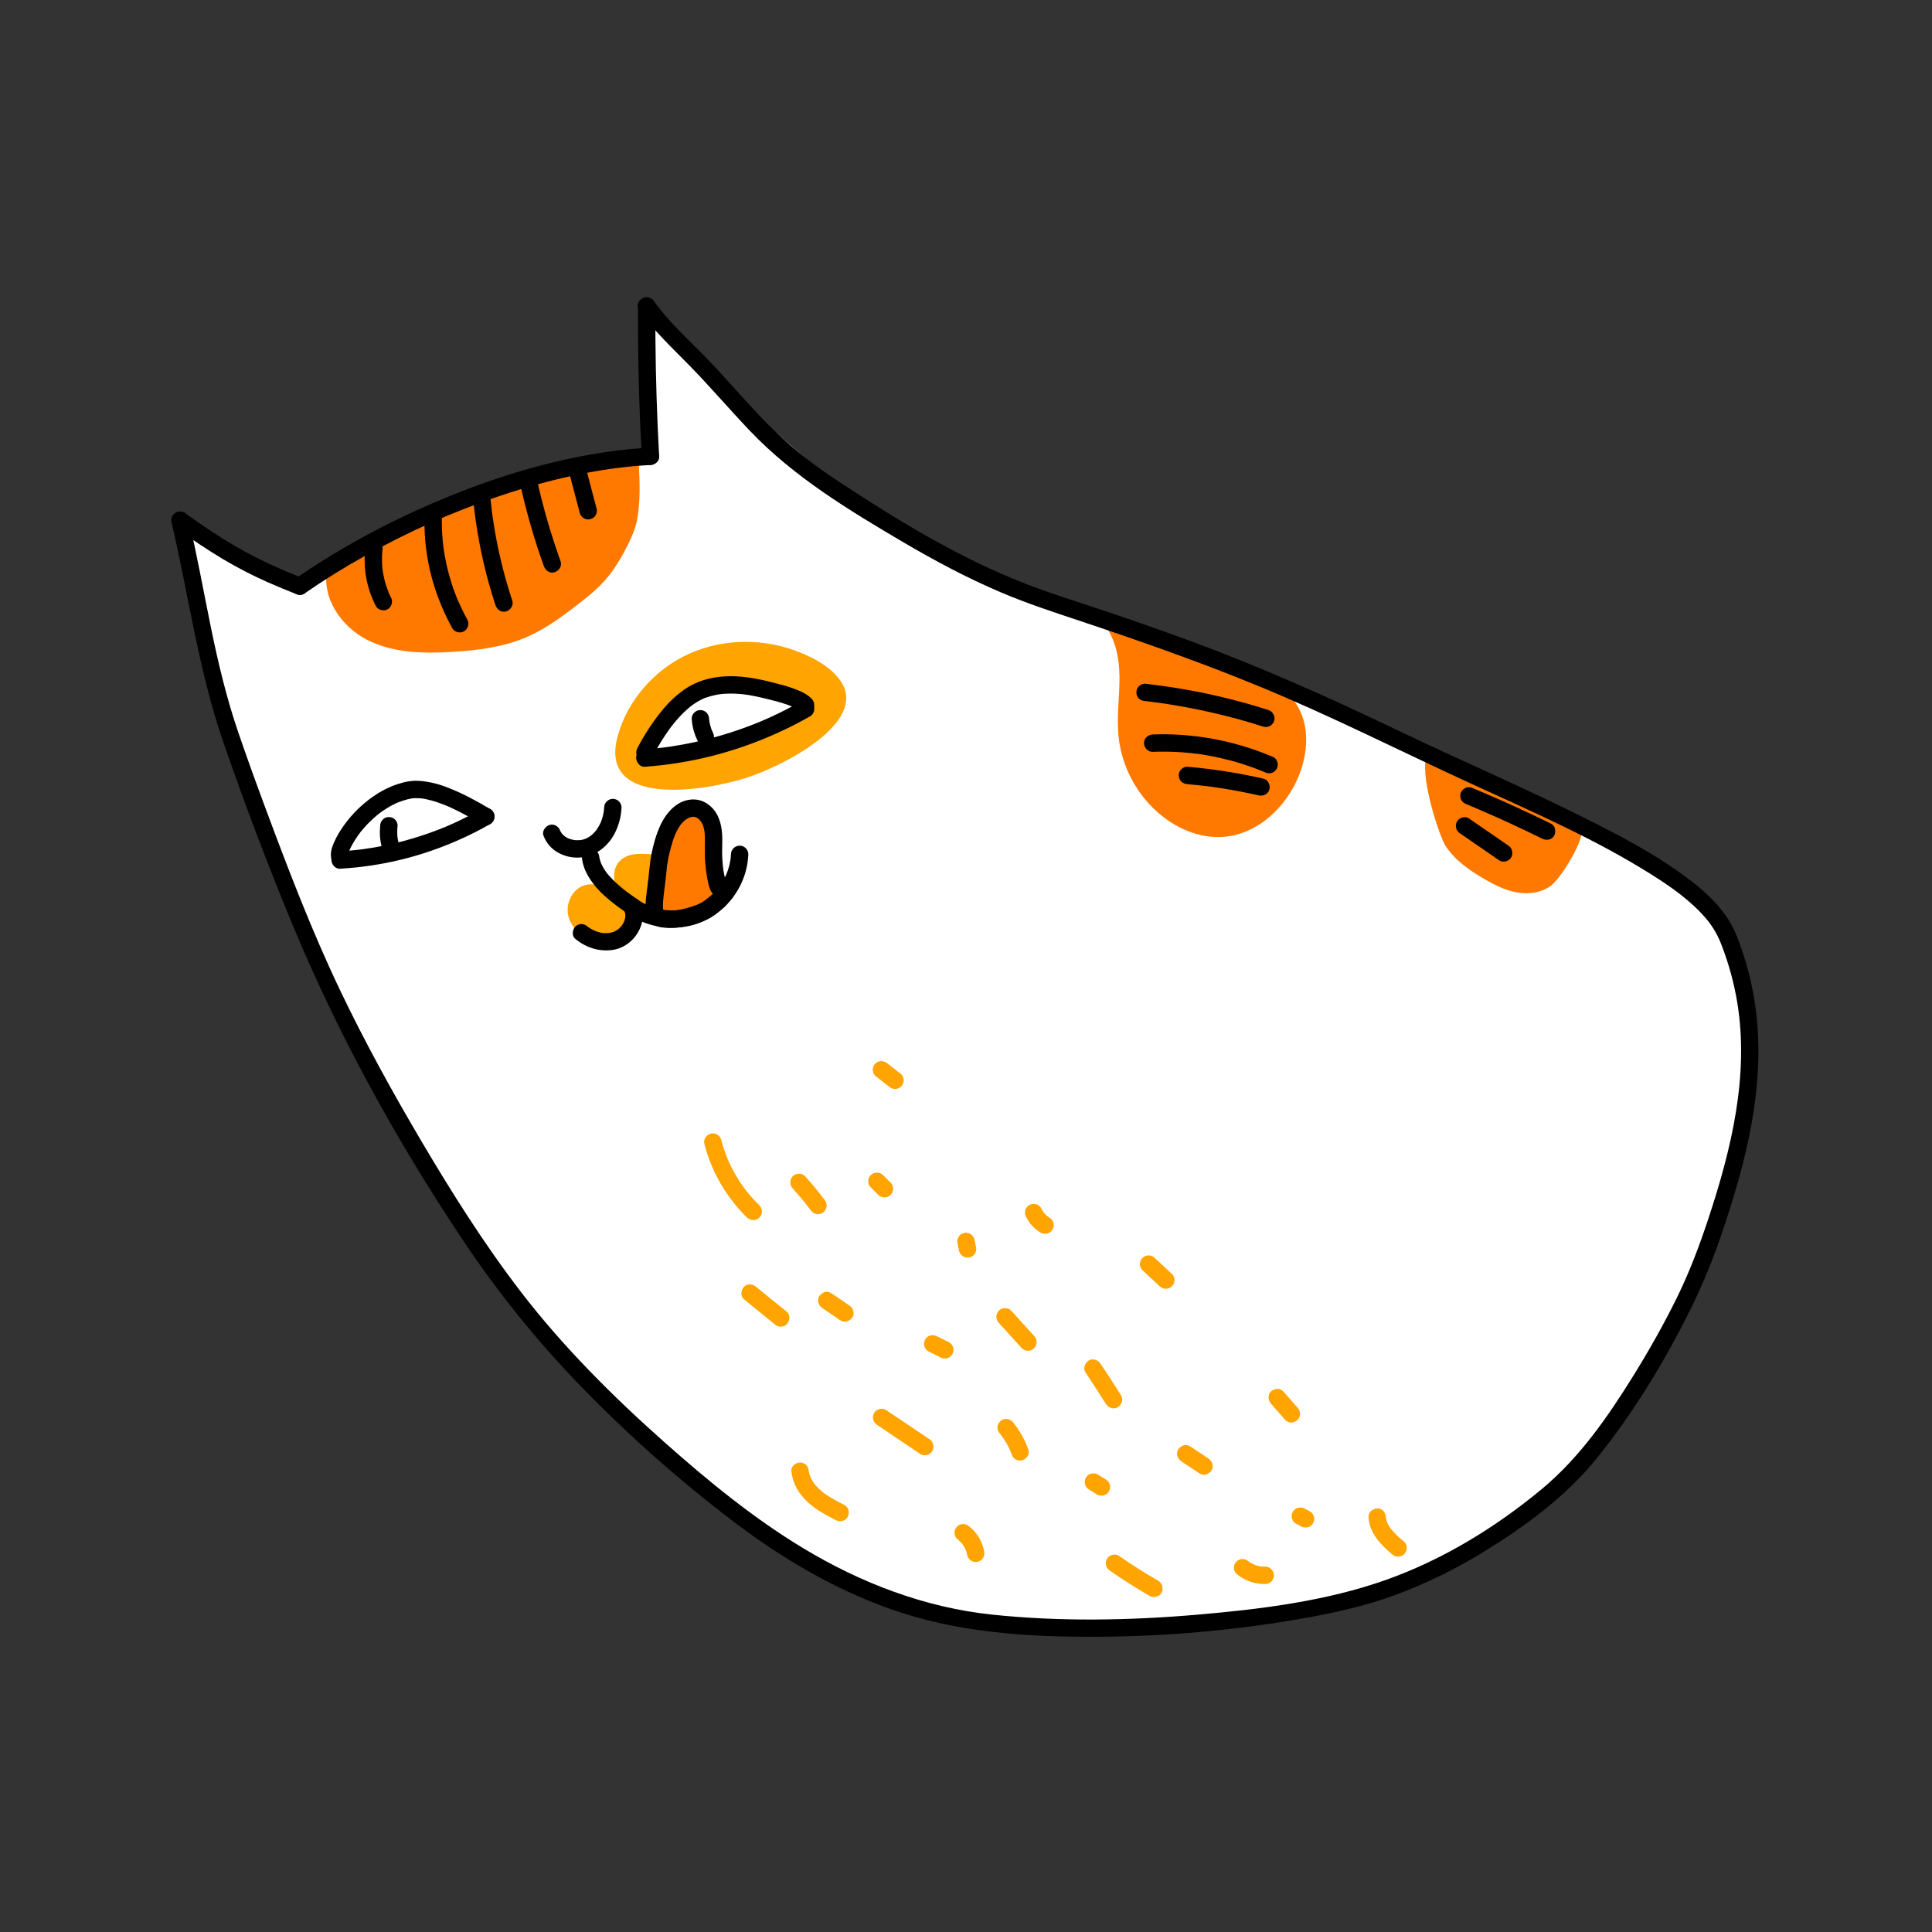 <svg xmlns="http://www.w3.org/2000/svg" xmlns:xlink="http://www.w3.org/1999/xlink" width="250" zoomAndPan="magnify" viewBox="0 0 187.5 187.5" height="250" preserveAspectRatio="xMidYMid meet" version="1.0"><rect x="0" y="0" width="187.5" height="187.5" fill="#333333" stroke="none"/><defs><clipPath id="766638ce64"><path d="M 17 31 L 170 31 L 170 158.879 L 17 158.879 Z M 17 31 " clip-rule="nonzero"/></clipPath><clipPath id="afcbe15328"><path d="M 16.387 28.379 L 170.887 28.379 L 170.887 158.879 L 16.387 158.879 Z M 16.387 28.379 " clip-rule="nonzero"/></clipPath><clipPath id="9e9e8c0706"><path d="M 16.387 49 L 30 49 L 30 58 L 16.387 58 Z M 16.387 49 " clip-rule="nonzero"/></clipPath><clipPath id="f28fb020b8"><path d="M 61 28.379 L 64 28.379 L 64 46 L 61 46 Z M 61 28.379 " clip-rule="nonzero"/></clipPath></defs><g clip-path="url(#766638ce64)"><path fill="#ffffff" d="M 17.691 50.484 C 17.691 50.484 25.543 56.281 27.09 56.344 C 28.633 56.402 30.117 56.344 30.117 56.344 C 30.117 56.344 38.188 51.336 41.891 49.973 C 45.598 48.605 53.457 45.523 56.742 45.113 C 60.027 44.707 63.352 44.332 63.352 44.332 L 63.352 31.098 C 63.352 31.098 72.312 39.445 74.848 41.59 C 77.383 43.734 87.91 53.41 96.102 56.371 C 104.289 59.328 125.383 66.277 134.531 71.184 C 143.68 76.09 162.875 83.551 166.77 89.305 C 170.66 95.055 169.406 97.016 169.246 106.145 C 169.086 115.551 166.469 119.832 164.199 124.84 C 161.926 129.848 157.016 138.777 153.484 142.223 C 149.953 145.668 142.438 151.82 137.691 153.312 C 132.945 154.805 120.207 158.18 114.582 158.133 C 108.957 158.09 93.832 157.297 91.223 156.637 C 88.613 155.977 79.652 152.453 71.008 146.34 C 62.367 140.223 55.543 132.23 51.055 127.16 C 46.57 122.094 41.859 114.734 37.586 106.621 C 33.312 98.508 25.984 80.914 25.984 80.914 L 20.922 65.785 Z M 17.691 50.484 " fill-opacity="1" fill-rule="nonzero"/></g><path fill="#ffa400" d="M 65.219 83.191 C 64.211 82.973 63.188 82.863 62.156 82.863 C 57.664 82.871 59.805 88.84 63.062 89.266 C 64.641 89.473 66.98 88.828 67.652 87.316 C 68.594 85.203 67.195 83.625 65.219 83.191 Z M 65.219 83.191 " fill-opacity="1" fill-rule="nonzero"/><path fill="#ff7900" d="M 64.469 81.441 C 64.738 80.59 65.109 79.738 65.75 79.117 C 66.238 78.648 66.918 78.324 67.582 78.453 C 68.352 78.605 68.898 79.332 69.105 80.09 C 69.309 80.848 69.246 81.648 69.238 82.434 C 69.215 83.621 69.359 84.793 69.672 85.941 C 69.734 86.164 70.18 86.605 70.414 86.637 C 70.301 86.621 69.859 87.32 69.719 87.418 C 69.383 87.652 68.781 88.219 68.41 88.395 C 67.652 88.742 66.438 89.121 65.605 89.188 C 65.195 89.219 64.336 89.242 64.004 89.078 C 63.496 88.832 63.465 88.164 63.496 87.691 C 63.559 86.703 63.742 85.703 63.82 84.719 C 63.91 83.602 64.125 82.508 64.469 81.441 Z M 64.469 81.441 " fill-opacity="1" fill-rule="nonzero"/><path fill="#000000" d="M 65.281 81.668 C 65.348 81.453 65.422 81.242 65.504 81.031 C 65.52 81 65.535 80.969 65.543 80.934 C 65.547 80.93 65.473 81.102 65.512 81.016 C 65.531 80.969 65.551 80.922 65.574 80.875 C 65.625 80.766 65.68 80.656 65.734 80.551 C 65.844 80.355 65.961 80.168 66.094 79.988 C 66.145 79.914 66.035 80.059 66.039 80.059 C 66.055 80.039 66.07 80.016 66.086 79.996 C 66.125 79.953 66.164 79.906 66.207 79.863 C 66.281 79.781 66.359 79.703 66.441 79.629 C 66.461 79.613 66.48 79.598 66.5 79.578 C 66.605 79.488 66.465 79.609 66.449 79.617 C 66.492 79.59 66.535 79.555 66.574 79.527 C 66.676 79.465 66.781 79.406 66.887 79.352 C 67.02 79.281 66.73 79.406 66.871 79.359 C 66.922 79.344 66.969 79.324 67.016 79.312 C 67.07 79.297 67.129 79.285 67.188 79.27 C 67.277 79.246 67.074 79.285 67.086 79.281 C 67.117 79.273 67.148 79.273 67.184 79.273 C 67.234 79.27 67.285 79.27 67.332 79.27 C 67.359 79.273 67.383 79.273 67.406 79.277 C 67.52 79.277 67.223 79.238 67.332 79.266 C 67.355 79.27 67.613 79.336 67.609 79.34 C 67.609 79.344 67.438 79.262 67.508 79.297 C 67.535 79.312 67.562 79.324 67.586 79.336 C 67.625 79.355 67.664 79.379 67.699 79.402 C 67.73 79.422 67.855 79.512 67.738 79.422 C 67.617 79.328 67.781 79.461 67.805 79.484 C 67.871 79.543 67.934 79.609 67.988 79.676 C 68.105 79.812 67.902 79.551 67.98 79.664 C 68.008 79.707 68.039 79.75 68.066 79.797 C 68.117 79.879 68.164 79.965 68.203 80.051 C 68.215 80.074 68.223 80.094 68.234 80.113 C 68.27 80.191 68.184 80.016 68.191 80.016 C 68.211 80.023 68.238 80.145 68.246 80.164 C 68.281 80.27 68.309 80.379 68.332 80.484 C 68.344 80.543 68.355 80.602 68.367 80.66 C 68.371 80.688 68.375 80.715 68.379 80.746 C 68.398 80.859 68.359 80.527 68.375 80.727 C 68.398 80.98 68.41 81.234 68.41 81.488 C 68.41 82 68.387 82.512 68.402 83.027 C 68.422 83.605 68.473 84.18 68.559 84.75 C 68.602 85.043 68.652 85.332 68.719 85.621 C 68.766 85.914 68.855 86.195 68.984 86.465 C 69.109 86.676 69.266 86.863 69.457 87.027 C 69.66 87.203 69.914 87.402 70.191 87.449 L 70.414 85.793 C 70.086 85.809 69.824 85.949 69.625 86.207 C 69.531 86.316 69.445 86.434 69.359 86.547 C 69.305 86.617 69.078 86.891 69.293 86.633 C 69.254 86.684 69.207 86.73 69.168 86.785 C 69.098 86.875 69.391 86.617 69.254 86.719 C 69.164 86.785 69.074 86.855 68.984 86.926 C 68.801 87.066 68.625 87.219 68.445 87.363 C 68.418 87.383 68.266 87.504 68.387 87.41 C 68.508 87.316 68.359 87.43 68.332 87.449 C 68.242 87.516 68.152 87.574 68.055 87.629 C 67.969 87.676 67.879 87.711 67.789 87.75 C 68.039 87.637 67.848 87.727 67.785 87.75 C 67.723 87.777 67.656 87.801 67.59 87.828 C 67.102 88.012 66.598 88.16 66.09 88.266 C 65.965 88.293 65.844 88.316 65.723 88.336 C 65.574 88.359 65.93 88.309 65.75 88.332 C 65.691 88.336 65.637 88.344 65.578 88.348 C 65.375 88.363 65.172 88.367 64.969 88.367 C 64.863 88.367 64.754 88.363 64.648 88.359 C 64.594 88.355 64.539 88.352 64.484 88.348 C 64.301 88.332 64.703 88.383 64.496 88.348 C 64.453 88.34 64.406 88.328 64.363 88.316 C 64.324 88.305 64.191 88.254 64.352 88.32 C 64.574 88.414 64.215 88.207 64.379 88.336 C 64.492 88.422 64.426 88.375 64.406 88.352 C 64.34 88.273 64.359 88.254 64.441 88.41 C 64.422 88.371 64.395 88.332 64.371 88.297 C 64.352 88.266 64.316 88.176 64.375 88.312 C 64.43 88.445 64.391 88.359 64.383 88.324 C 64.371 88.277 64.355 88.234 64.348 88.191 C 64.34 88.168 64.336 88.141 64.332 88.113 C 64.301 87.969 64.348 88.293 64.344 88.203 C 64.332 87.984 64.336 87.766 64.348 87.547 C 64.398 86.906 64.488 86.273 64.566 85.641 C 64.609 85.293 64.645 84.949 64.676 84.602 C 64.691 84.426 64.711 84.25 64.73 84.078 C 64.738 84.023 64.73 83.922 64.723 84.125 C 64.727 84.078 64.734 84.027 64.742 83.98 C 64.758 83.895 64.77 83.809 64.785 83.719 C 64.902 83.023 65.066 82.34 65.281 81.668 C 65.34 81.445 65.312 81.23 65.199 81.027 C 65.082 80.828 64.914 80.695 64.691 80.629 C 64.469 80.574 64.254 80.602 64.055 80.715 C 63.852 80.832 63.719 80.996 63.652 81.219 C 63.457 81.836 63.301 82.461 63.188 83.098 C 63.062 83.805 63.008 84.512 62.93 85.223 C 62.859 85.879 62.758 86.531 62.691 87.188 C 62.641 87.727 62.586 88.305 62.773 88.824 C 62.875 89.137 63.051 89.395 63.301 89.605 C 63.551 89.816 63.836 89.945 64.16 89.992 C 64.652 90.062 65.148 90.074 65.648 90.027 C 66.23 89.973 66.797 89.855 67.355 89.684 C 67.898 89.535 68.422 89.336 68.922 89.078 C 69.199 88.906 69.465 88.715 69.711 88.5 C 69.812 88.414 69.918 88.328 70.02 88.242 C 70.07 88.199 70.121 88.156 70.176 88.117 C 70.184 88.117 69.992 88.258 70.094 88.188 C 70.113 88.172 70.133 88.156 70.148 88.145 C 70.379 87.957 70.578 87.742 70.742 87.496 L 70.785 87.441 C 70.859 87.34 70.664 87.59 70.727 87.516 C 70.754 87.477 70.785 87.438 70.816 87.402 C 70.848 87.367 70.879 87.336 70.906 87.301 C 70.914 87.293 70.938 87.281 70.938 87.273 L 70.797 87.383 C 70.926 87.309 70.801 87.34 70.414 87.484 C 70.625 87.48 70.809 87.41 70.965 87.27 C 71.125 87.129 71.215 86.957 71.242 86.746 C 71.293 86.367 71.055 85.898 70.641 85.824 C 70.598 85.816 70.488 85.77 70.641 85.832 C 70.789 85.895 70.68 85.844 70.641 85.824 C 70.621 85.809 70.602 85.793 70.582 85.781 C 70.512 85.738 70.695 85.855 70.68 85.855 C 70.652 85.855 70.578 85.77 70.562 85.75 C 70.531 85.723 70.504 85.695 70.477 85.664 C 70.461 85.648 70.441 85.629 70.43 85.605 C 70.43 85.594 70.543 85.77 70.504 85.707 C 70.488 85.68 70.469 85.648 70.449 85.625 C 70.426 85.594 70.398 85.512 70.461 85.66 C 70.523 85.812 70.484 85.723 70.477 85.688 C 70.414 85.418 70.34 85.152 70.285 84.883 C 70.258 84.758 70.238 84.629 70.215 84.504 C 70.207 84.445 70.199 84.387 70.191 84.328 C 70.184 84.281 70.172 84.168 70.195 84.379 C 70.191 84.34 70.184 84.301 70.18 84.262 C 70.117 83.723 70.082 83.184 70.082 82.641 C 70.082 82.098 70.117 81.555 70.086 81.016 C 70.027 79.961 69.715 78.84 68.848 78.16 C 68.371 77.766 67.824 77.574 67.207 77.586 C 66.613 77.613 66.078 77.805 65.598 78.16 C 64.578 78.91 64.035 80.039 63.652 81.219 C 63.594 81.441 63.621 81.656 63.734 81.855 C 63.852 82.059 64.02 82.191 64.242 82.254 C 64.465 82.312 64.68 82.281 64.879 82.168 C 65.082 82.055 65.215 81.887 65.281 81.668 Z M 65.281 81.668 " fill-opacity="1" fill-rule="nonzero"/><path fill="#ffa400" d="M 59.949 71.43 C 60.926 67.887 63.613 64.883 66.98 63.402 C 70.348 61.918 74.316 61.945 77.719 63.352 C 79.188 63.957 80.66 64.773 81.57 66.078 C 84.133 69.758 77.254 73.727 73.102 75.258 C 69.422 76.621 57.922 78.793 59.949 71.43 Z M 59.949 71.43 " fill-opacity="1" fill-rule="nonzero"/><path fill="#ffa400" d="M 59.211 86.844 C 58.695 85.895 57.352 85.551 56.387 86.051 C 55.426 86.547 54.926 87.746 55.137 88.809 C 55.348 89.871 56.199 90.75 57.219 91.121 C 58.305 91.516 59.645 91.312 60.43 90.461 C 61.215 89.609 61.246 88.105 60.371 87.348 C 59.875 86.914 59.195 86.773 58.59 86.516 " fill-opacity="1" fill-rule="nonzero"/><path fill="#ffffff" d="M 64.098 70.121 C 64.734 69.594 65.379 69.074 66.027 68.566 C 66.902 67.879 67.809 67.199 68.848 66.809 C 71.172 65.93 73.766 66.609 76.152 67.305 C 76.527 67.414 76.914 67.531 77.211 67.781 C 77.512 68.031 77.703 68.453 77.566 68.816 C 77.438 69.16 77.078 69.348 76.746 69.504 C 74.273 70.676 71.785 71.859 69.145 72.57 C 67.227 73.082 65.25 73.348 63.285 73.605 C 63.008 73.645 62.688 73.664 62.5 73.461 C 62.176 73.105 62.578 72.578 62.934 72.258 C 63.914 71.371 64.691 70.332 65.266 69.141 " fill-opacity="1" fill-rule="nonzero"/><path fill="#ff7900" d="M 31.77 55.184 C 31.16 57.953 33.09 60.801 35.617 62.09 C 38.145 63.383 41.109 63.438 43.941 63.262 C 46.348 63.117 48.781 62.812 51.004 61.875 C 53.113 60.98 54.941 59.551 56.746 58.137 C 57.816 57.301 58.797 56.352 59.566 55.23 C 60.488 53.887 61.559 51.82 61.801 50.59 C 62.176 48.703 62.082 46.801 61.996 44.953 C 61.977 44.504 60.453 45.105 60.141 44.781 C 59.676 44.293 58.879 44.422 58.227 44.598 C 51.645 46.344 45.305 48.879 38.98 51.41 C 35.582 52.77 32.113 54.172 29.348 56.574 " fill-opacity="1" fill-rule="nonzero"/><path fill="#ff7900" d="M 106.902 60.336 C 108.227 61.727 108.625 63.762 108.645 65.68 C 108.664 67.598 108.363 69.52 108.551 71.43 C 108.707 72.945 109.148 74.375 109.875 75.715 C 110.602 77.055 111.555 78.203 112.738 79.16 C 114.402 80.496 116.512 81.352 118.641 81.223 C 122.008 81.02 124.859 78.34 126.086 75.199 C 126.926 73.062 127.102 70.531 125.941 68.551 C 124.824 66.645 122.711 65.582 120.672 64.723 C 116.918 63.145 113.055 61.914 109.082 61.027 " fill-opacity="1" fill-rule="nonzero"/><path fill="#ff7900" d="M 140.215 81.977 C 141.105 83.406 142.527 84.414 143.98 85.266 C 145.012 85.871 146.098 86.426 147.277 86.621 C 148.457 86.816 149.75 86.613 150.66 85.836 C 151.566 85.055 154.035 81.191 153.445 80.152 C 153.211 79.746 152 79.762 151.648 79.449 C 150.152 78.105 148.477 78.062 146.781 76.977 C 145.355 76.062 143.664 75.543 142.129 74.832 C 141.207 74.406 139.473 73.332 138.504 73.156 C 137.73 74.918 139.387 80.324 140.215 81.977 Z M 140.215 81.977 " fill-opacity="1" fill-rule="nonzero"/><g clip-path="url(#afcbe15328)"><path fill="#000000" d="M 16.652 50.711 C 18.316 57.812 19.27 65.059 21.656 71.977 C 23.707 77.926 25.938 83.809 28.344 89.633 C 32.773 100.332 38.395 110.555 44.816 120.191 C 48.234 125.336 52.094 130.129 56.395 134.562 C 60.961 139.266 65.852 143.605 71.066 147.578 C 75.75 151.148 80.859 154.188 86.43 156.16 C 92.867 158.445 99.707 158.883 106.488 158.844 C 113.18 158.816 119.82 158.227 126.414 157.074 C 129.445 156.535 132.469 155.871 135.363 154.809 C 138.461 153.66 141.41 152.215 144.211 150.469 C 148.18 148.016 152.059 145.141 154.996 141.488 C 158.555 137.07 161.551 132.121 164.07 127.051 C 165.273 124.605 166.305 122.094 167.164 119.508 C 168.312 116.102 169.344 112.648 169.98 109.105 C 170.617 105.539 170.871 101.887 170.434 98.281 C 170.211 96.391 169.805 94.535 169.223 92.719 C 168.809 91.457 168.363 90.148 167.609 89.043 C 166.371 87.215 164.613 85.797 162.824 84.539 C 160.418 82.852 157.828 81.441 155.215 80.105 C 148.711 76.777 141.977 73.918 135.391 70.758 C 128.832 67.613 122.219 64.672 115.387 62.156 C 112.629 61.141 109.855 60.18 107.07 59.242 C 104.547 58.395 101.992 57.613 99.512 56.648 C 93.07 54.148 87.082 50.477 81.328 46.691 C 78.746 45.016 76.375 43.078 74.223 40.879 C 72.219 38.809 70.367 36.598 68.352 34.535 C 66.699 32.848 64.859 31.191 63.488 29.258 C 62.863 28.383 61.402 29.223 62.031 30.109 C 63.43 32.082 65.25 33.777 66.938 35.5 C 68.938 37.547 70.785 39.719 72.758 41.789 C 77.016 46.266 82.359 49.5 87.648 52.613 C 90.699 54.41 93.832 56.078 97.09 57.469 C 99.703 58.586 102.402 59.457 105.094 60.355 C 110.836 62.277 116.551 64.285 122.156 66.59 C 129.105 69.449 135.809 72.855 142.637 75.992 C 148.594 78.73 154.699 81.363 160.258 84.863 C 162.211 86.09 164.16 87.457 165.652 89.238 C 166.281 90.008 166.766 90.859 167.105 91.797 C 167.789 93.574 168.285 95.402 168.598 97.277 C 169.773 104.406 168.012 111.59 165.777 118.328 C 164.914 120.934 163.961 123.457 162.75 125.926 C 161.465 128.535 160.031 131.074 158.496 133.547 C 156 137.562 153.293 141.465 149.637 144.508 C 145.164 148.223 140.043 151.359 134.555 153.312 C 128.734 155.383 122.383 156.172 116.258 156.699 C 109.633 157.27 102.914 157.395 96.297 156.699 C 89.773 156.016 83.574 153.641 77.98 150.27 C 73.137 147.352 68.723 143.73 64.504 139.984 C 59.492 135.539 54.668 130.727 50.582 125.414 C 47.004 120.762 43.863 115.773 40.883 110.727 C 38.086 105.988 35.422 101.156 33.047 96.191 C 30.309 90.465 28.02 84.504 25.809 78.555 C 24.887 76.082 23.988 73.598 23.133 71.102 C 21.996 67.785 21.184 64.379 20.48 60.949 C 19.75 57.387 19.109 53.805 18.277 50.262 C 18.031 49.207 16.406 49.652 16.652 50.711 Z M 16.652 50.711 " fill-opacity="1" fill-rule="nonzero"/></g><g clip-path="url(#9e9e8c0706)"><path fill="#000000" d="M 17.043 51.215 C 18.547 52.285 20.074 53.332 21.664 54.277 C 23.043 55.094 24.461 55.828 25.926 56.48 C 26.898 56.91 27.879 57.316 28.867 57.703 C 29.098 57.766 29.312 57.738 29.52 57.621 C 29.719 57.5 29.848 57.332 29.91 57.105 C 29.969 56.879 29.938 56.668 29.82 56.465 C 29.695 56.277 29.527 56.148 29.316 56.078 C 28.891 55.91 28.465 55.738 28.043 55.566 C 27.941 55.523 27.84 55.48 27.742 55.441 C 27.711 55.426 27.551 55.359 27.68 55.414 C 27.809 55.469 27.633 55.395 27.598 55.379 C 27.398 55.293 27.195 55.207 26.996 55.117 C 26.262 54.797 25.539 54.453 24.824 54.094 C 23.371 53.348 21.965 52.523 20.602 51.621 C 19.688 51.02 18.785 50.395 17.895 49.758 C 17.688 49.637 17.473 49.609 17.242 49.672 C 17.023 49.734 16.855 49.863 16.738 50.059 C 16.508 50.496 16.656 50.938 17.043 51.215 Z M 17.043 51.215 " fill-opacity="1" fill-rule="nonzero"/></g><path fill="#000000" d="M 29.52 57.621 C 31.414 56.305 33.379 55.086 35.395 53.961 C 37.508 52.777 39.672 51.695 41.887 50.711 C 42.168 50.582 42.453 50.461 42.734 50.336 C 42.867 50.277 43.004 50.223 43.137 50.164 C 43.18 50.145 43.422 50.039 43.203 50.137 C 43.281 50.102 43.363 50.07 43.441 50.035 C 44.008 49.801 44.574 49.574 45.141 49.352 C 46.297 48.902 47.461 48.48 48.637 48.086 C 50.93 47.312 53.258 46.672 55.621 46.156 C 56.766 45.91 57.918 45.703 59.074 45.527 C 59.211 45.508 59.344 45.488 59.48 45.473 L 59.586 45.457 C 59.734 45.438 59.539 45.461 59.523 45.465 C 59.605 45.453 59.688 45.441 59.766 45.434 C 60.051 45.395 60.336 45.363 60.621 45.332 C 61.176 45.27 61.73 45.219 62.289 45.18 C 62.566 45.16 62.848 45.145 63.129 45.129 C 63.566 45.105 63.992 44.758 63.969 44.285 C 63.949 43.848 63.598 43.418 63.129 43.441 C 60.766 43.57 58.422 43.871 56.102 44.34 C 53.723 44.816 51.379 45.426 49.066 46.172 C 46.656 46.941 44.289 47.844 41.965 48.844 C 39.715 49.816 37.512 50.883 35.355 52.055 C 33.301 53.172 31.297 54.379 29.359 55.688 C 29.129 55.844 28.898 56.004 28.668 56.164 C 28.305 56.414 28.105 56.914 28.363 57.316 C 28.598 57.676 29.129 57.887 29.52 57.617 Z M 29.52 57.621 " fill-opacity="1" fill-rule="nonzero"/><g clip-path="url(#f28fb020b8)"><path fill="#000000" d="M 63.969 44.285 C 63.762 40.5 63.641 36.707 63.609 32.914 C 63.602 31.836 63.598 30.762 63.605 29.684 C 63.605 29.242 63.215 28.82 62.762 28.84 C 62.527 28.844 62.332 28.926 62.168 29.09 C 62.004 29.254 61.922 29.453 61.918 29.684 C 61.898 33.477 61.969 37.266 62.125 41.055 C 62.172 42.133 62.223 43.207 62.281 44.285 C 62.309 44.727 62.652 45.148 63.125 45.129 C 63.562 45.109 63.996 44.758 63.969 44.285 Z M 63.969 44.285 " fill-opacity="1" fill-rule="nonzero"/></g><path fill="#000000" d="M 63.312 73.465 C 63.828 72.465 64.418 71.512 65.082 70.605 C 65.125 70.547 65.168 70.488 65.215 70.434 C 65.25 70.387 65.336 70.297 65.184 70.469 C 65.203 70.445 65.223 70.418 65.242 70.395 C 65.332 70.281 65.422 70.168 65.516 70.059 C 65.703 69.836 65.898 69.617 66.102 69.402 C 66.301 69.195 66.512 68.996 66.727 68.805 C 66.824 68.719 66.922 68.637 67.023 68.555 C 67.055 68.531 67.082 68.508 67.113 68.484 C 67.105 68.488 66.941 68.613 67.051 68.535 C 67.109 68.488 67.172 68.445 67.23 68.402 C 67.449 68.246 67.672 68.105 67.906 67.977 C 68.02 67.918 68.133 67.859 68.254 67.805 C 68.277 67.793 68.305 67.781 68.332 67.77 C 68.477 67.703 68.164 67.836 68.266 67.793 C 68.332 67.77 68.398 67.742 68.465 67.719 C 68.793 67.602 69.121 67.512 69.461 67.445 C 69.535 67.43 69.613 67.414 69.688 67.402 C 69.727 67.395 69.766 67.391 69.805 67.383 C 69.82 67.379 70.012 67.352 69.863 67.371 C 69.715 67.395 69.902 67.367 69.922 67.367 C 69.961 67.363 69.996 67.359 70.035 67.355 C 70.129 67.344 70.227 67.336 70.32 67.332 C 70.668 67.309 71.012 67.305 71.355 67.32 C 71.527 67.328 71.699 67.34 71.875 67.355 C 71.949 67.363 72.027 67.371 72.105 67.379 C 72.152 67.383 72.199 67.391 72.25 67.395 C 72.277 67.398 72.48 67.426 72.34 67.406 C 72.211 67.387 72.34 67.406 72.371 67.41 C 72.422 67.418 72.469 67.426 72.516 67.434 C 72.594 67.445 72.672 67.457 72.75 67.469 C 72.934 67.5 73.117 67.535 73.301 67.574 C 73.664 67.648 74.027 67.73 74.387 67.82 C 75.055 67.984 75.727 68.152 76.375 68.379 C 76.52 68.43 76.66 68.48 76.801 68.539 C 76.852 68.559 76.941 68.605 76.727 68.504 C 76.766 68.523 76.809 68.543 76.852 68.559 C 76.918 68.59 76.984 68.625 77.051 68.656 C 77.176 68.719 77.297 68.789 77.418 68.867 C 77.445 68.887 77.469 68.906 77.496 68.922 C 77.574 68.973 77.32 68.773 77.445 68.887 C 77.496 68.93 77.543 68.973 77.586 69.02 C 77.754 69.18 77.953 69.262 78.184 69.262 C 78.418 69.262 78.613 69.18 78.781 69.02 C 78.941 68.852 79.02 68.652 79.02 68.422 C 79.02 68.191 78.941 67.992 78.781 67.824 C 78.34 67.355 77.711 67.09 77.121 66.859 C 76.566 66.656 76 66.484 75.426 66.344 C 73.941 65.953 72.41 65.617 70.867 65.625 C 69.453 65.633 68.008 65.934 66.789 66.676 C 65.738 67.316 64.844 68.203 64.082 69.16 C 63.23 70.242 62.488 71.391 61.855 72.609 C 61.648 73 61.742 73.543 62.156 73.766 C 62.547 73.969 63.094 73.879 63.312 73.461 Z M 63.312 73.465 " fill-opacity="1" fill-rule="nonzero"/><path fill="#000000" d="M 33.77 82.875 C 33.746 82.754 33.789 83.168 33.789 83.02 C 33.789 83 33.789 82.977 33.789 82.957 C 33.789 82.93 33.797 82.902 33.797 82.871 C 33.797 82.785 33.766 83.082 33.77 83.051 C 33.777 83.031 33.777 83.012 33.781 82.988 C 33.809 82.852 33.848 82.715 33.895 82.582 C 33.91 82.543 33.922 82.508 33.938 82.469 C 33.945 82.449 33.953 82.426 33.961 82.406 C 34 82.305 33.895 82.562 33.906 82.543 C 33.949 82.457 33.984 82.359 34.027 82.273 C 34.125 82.078 34.227 81.891 34.34 81.707 C 34.457 81.508 34.586 81.312 34.719 81.125 C 34.789 81.023 34.859 80.922 34.938 80.824 C 34.957 80.797 34.977 80.77 35 80.742 C 34.836 80.957 34.902 80.863 34.941 80.812 C 34.988 80.754 35.039 80.695 35.086 80.633 C 35.445 80.195 35.836 79.785 36.258 79.406 C 36.367 79.309 36.477 79.215 36.586 79.121 C 36.637 79.078 36.691 79.035 36.742 78.992 C 36.773 78.969 36.805 78.945 36.836 78.918 C 36.621 79.094 36.758 78.98 36.809 78.941 C 37.055 78.758 37.305 78.586 37.566 78.426 C 37.836 78.262 38.113 78.109 38.402 77.973 C 38.465 77.945 38.527 77.918 38.59 77.891 C 38.648 77.863 38.797 77.809 38.543 77.91 C 38.57 77.898 38.594 77.887 38.621 77.875 C 38.777 77.816 38.934 77.758 39.094 77.707 C 39.398 77.605 39.707 77.527 40.023 77.473 C 40.152 77.449 39.91 77.492 39.914 77.488 C 39.953 77.477 39.992 77.473 40.031 77.477 C 40.109 77.469 40.188 77.465 40.27 77.461 C 40.418 77.457 40.57 77.461 40.719 77.469 C 40.805 77.477 40.887 77.484 40.973 77.492 C 41 77.496 41.027 77.5 41.059 77.504 C 40.781 77.48 40.941 77.488 41.004 77.496 C 41.18 77.523 41.355 77.559 41.531 77.602 C 41.863 77.68 42.191 77.773 42.52 77.887 C 42.719 77.953 42.914 78.027 43.109 78.105 C 43.199 78.141 43.289 78.184 43.383 78.215 C 43.145 78.133 43.312 78.184 43.363 78.207 C 43.422 78.234 43.484 78.258 43.543 78.285 C 43.922 78.453 44.293 78.633 44.66 78.82 C 45.359 79.18 46.043 79.57 46.723 79.973 C 46.922 80.09 47.137 80.121 47.363 80.062 C 47.586 80.004 47.758 79.871 47.875 79.672 C 47.992 79.469 48.023 79.258 47.965 79.031 C 47.906 78.805 47.773 78.633 47.574 78.516 C 46.238 77.723 44.871 76.98 43.422 76.422 C 42.746 76.152 42.047 75.961 41.324 75.852 C 40.941 75.789 40.559 75.766 40.168 75.777 C 39.789 75.801 39.418 75.859 39.051 75.961 C 37.68 76.316 36.441 77.047 35.363 77.953 C 34.445 78.727 33.664 79.621 33.02 80.633 C 32.727 81.086 32.488 81.562 32.293 82.062 C 32.125 82.469 32.074 82.891 32.141 83.324 C 32.219 83.762 32.773 84.047 33.18 83.914 C 33.648 83.762 33.852 83.344 33.77 82.879 Z M 33.77 82.875 " fill-opacity="1" fill-rule="nonzero"/><path fill="#000000" d="M 33.008 84.309 C 37.059 84.074 40.938 83.125 44.641 81.461 C 45.645 81.016 46.621 80.52 47.574 79.973 C 47.773 79.855 47.902 79.684 47.965 79.457 C 48.023 79.234 47.992 79.02 47.875 78.82 C 47.758 78.617 47.586 78.488 47.359 78.43 C 47.137 78.371 46.922 78.398 46.723 78.516 C 45.891 78.992 45.039 79.43 44.168 79.832 C 43.949 79.934 43.73 80.031 43.508 80.125 C 43.457 80.148 43.406 80.172 43.355 80.191 C 43.328 80.203 43.301 80.215 43.277 80.227 C 43.469 80.141 43.367 80.188 43.324 80.207 C 43.211 80.25 43.102 80.297 42.988 80.344 C 42.543 80.523 42.09 80.695 41.633 80.855 C 39.824 81.496 37.973 81.973 36.078 82.285 C 35.812 82.328 35.547 82.367 35.277 82.406 L 35.195 82.418 C 35.082 82.434 35.371 82.395 35.254 82.41 C 35.18 82.418 35.105 82.43 35.031 82.438 C 34.902 82.453 34.773 82.469 34.645 82.484 C 34.102 82.543 33.555 82.59 33.008 82.625 C 32.566 82.648 32.141 82.992 32.164 83.465 C 32.184 83.902 32.535 84.34 33.008 84.309 Z M 33.008 84.309 " fill-opacity="1" fill-rule="nonzero"/><path fill="#000000" d="M 62.582 74.414 C 67.031 74.09 71.289 73.012 75.355 71.176 C 76.465 70.68 77.551 70.129 78.609 69.523 C 78.809 69.406 78.941 69.234 79 69.012 C 79.059 68.785 79.027 68.574 78.91 68.371 C 78.793 68.172 78.621 68.039 78.398 67.98 C 78.172 67.922 77.957 67.949 77.758 68.066 C 76.836 68.594 75.895 69.078 74.934 69.523 C 74.688 69.637 74.441 69.746 74.195 69.855 C 74.137 69.883 74.078 69.906 74.016 69.934 C 73.988 69.945 73.785 70.031 73.914 69.977 C 74.039 69.926 73.832 70.012 73.809 70.023 C 73.738 70.051 73.672 70.078 73.602 70.105 C 73.109 70.309 72.617 70.496 72.117 70.676 C 70.117 71.395 68.074 71.938 65.98 72.305 C 65.688 72.355 65.395 72.402 65.102 72.449 C 64.953 72.469 64.805 72.492 64.66 72.512 C 64.633 72.516 64.605 72.52 64.578 72.523 C 64.809 72.488 64.66 72.512 64.605 72.52 C 64.535 72.527 64.461 72.539 64.387 72.547 C 63.785 72.621 63.184 72.684 62.582 72.727 C 62.145 72.758 61.719 73.09 61.738 73.57 C 61.758 74 62.113 74.449 62.582 74.414 Z M 62.582 74.414 " fill-opacity="1" fill-rule="nonzero"/><path fill="#000000" d="M 52.746 81.098 C 53.016 81.812 53.484 82.359 54.148 82.738 C 54.77 83.086 55.434 83.25 56.145 83.23 C 57.668 83.184 58.969 82.211 59.656 80.879 C 60.059 80.09 60.281 79.254 60.32 78.371 C 60.32 78.141 60.234 77.941 60.07 77.777 C 59.906 77.613 59.711 77.531 59.477 77.527 C 59.246 77.531 59.047 77.617 58.887 77.781 C 58.723 77.945 58.637 78.141 58.633 78.371 C 58.629 78.445 58.625 78.523 58.617 78.598 C 58.609 78.668 58.555 78.934 58.617 78.645 C 58.586 78.797 58.566 78.945 58.531 79.094 C 58.496 79.238 58.457 79.375 58.414 79.516 C 58.391 79.578 58.371 79.645 58.344 79.707 C 58.328 79.75 58.312 79.793 58.297 79.836 C 58.238 79.98 58.379 79.656 58.309 79.801 C 58.188 80.07 58.039 80.324 57.871 80.566 C 57.848 80.598 57.824 80.625 57.805 80.656 C 57.93 80.469 57.891 80.547 57.852 80.59 C 57.805 80.648 57.758 80.703 57.707 80.758 C 57.605 80.867 57.5 80.973 57.387 81.066 C 57.336 81.109 57.211 81.184 57.418 81.047 C 57.391 81.062 57.371 81.082 57.344 81.102 C 57.285 81.145 57.223 81.184 57.16 81.227 C 57.039 81.301 56.91 81.359 56.785 81.426 C 57.043 81.293 56.84 81.398 56.766 81.422 C 56.711 81.441 56.656 81.457 56.598 81.473 C 56.543 81.488 56.484 81.504 56.426 81.516 C 56.387 81.523 56.348 81.527 56.312 81.535 C 56.168 81.562 56.535 81.512 56.379 81.527 C 56.262 81.535 56.145 81.543 56.027 81.543 C 55.961 81.543 55.895 81.539 55.832 81.535 C 55.805 81.535 55.777 81.531 55.754 81.531 C 55.555 81.512 55.867 81.551 55.801 81.539 C 55.68 81.512 55.559 81.492 55.438 81.461 C 55.375 81.441 55.316 81.422 55.254 81.402 C 55.23 81.395 55.203 81.383 55.18 81.375 C 55.027 81.316 55.195 81.406 55.238 81.402 C 55.191 81.406 55.078 81.324 55.035 81.301 C 54.977 81.27 54.922 81.238 54.871 81.203 C 54.797 81.156 54.617 80.984 54.824 81.18 C 54.781 81.137 54.73 81.098 54.684 81.055 C 54.629 81.004 54.578 80.949 54.527 80.891 C 54.512 80.875 54.496 80.852 54.48 80.832 C 54.66 81.023 54.555 80.93 54.512 80.867 C 54.473 80.812 54.438 80.75 54.402 80.691 C 54.391 80.668 54.379 80.645 54.367 80.621 C 54.273 80.434 54.426 80.781 54.375 80.648 C 54.305 80.434 54.176 80.266 53.984 80.145 C 53.781 80.027 53.566 79.996 53.336 80.059 C 52.941 80.188 52.57 80.656 52.746 81.098 Z M 52.746 81.098 " fill-opacity="1" fill-rule="nonzero"/><path fill="#000000" d="M 56.5 83.43 C 56.633 84.367 57.125 85.195 57.703 85.922 C 58.285 86.652 59.004 87.254 59.742 87.824 C 60.133 88.121 60.531 88.406 60.934 88.684 C 61.301 88.934 61.887 88.762 62.09 88.379 C 62.199 88.18 62.227 87.965 62.168 87.742 C 62.109 87.52 61.98 87.348 61.785 87.227 C 61.449 86.996 61.113 86.758 60.785 86.512 C 60.746 86.484 60.707 86.453 60.672 86.426 C 60.523 86.312 60.785 86.516 60.672 86.426 C 60.59 86.359 60.508 86.297 60.426 86.23 C 60.258 86.094 60.09 85.949 59.93 85.805 C 59.613 85.527 59.32 85.227 59.043 84.906 C 58.98 84.832 58.918 84.75 58.855 84.676 C 58.848 84.664 58.969 84.828 58.914 84.754 C 58.902 84.734 58.887 84.715 58.875 84.699 C 58.844 84.656 58.812 84.613 58.781 84.566 C 58.668 84.402 58.562 84.23 58.465 84.051 C 58.414 83.953 58.367 83.855 58.32 83.754 C 58.289 83.684 58.363 83.855 58.363 83.855 C 58.367 83.855 58.336 83.781 58.332 83.777 C 58.312 83.73 58.297 83.68 58.281 83.633 C 58.211 83.422 58.156 83.203 58.129 82.98 C 58.066 82.762 57.938 82.594 57.738 82.477 C 57.539 82.359 57.324 82.332 57.098 82.391 C 56.875 82.449 56.703 82.578 56.586 82.781 C 56.48 82.988 56.453 83.203 56.5 83.43 Z M 56.5 83.43 " fill-opacity="1" fill-rule="nonzero"/><path fill="#000000" d="M 55.828 91.117 C 56.863 91.957 58.133 92.387 59.469 92.188 C 60.66 92.012 61.656 91.168 62.121 90.074 C 62.402 89.422 62.449 88.758 62.262 88.074 C 62.141 87.648 61.66 87.344 61.223 87.484 C 61 87.551 60.832 87.684 60.719 87.883 C 60.605 88.086 60.578 88.297 60.633 88.523 C 60.648 88.57 60.66 88.617 60.672 88.668 C 60.676 88.695 60.68 88.723 60.688 88.75 C 60.707 88.844 60.664 88.613 60.672 88.633 C 60.695 88.734 60.699 88.84 60.684 88.945 C 60.684 88.996 60.676 89.043 60.676 89.094 C 60.684 88.828 60.691 88.98 60.676 89.055 C 60.656 89.16 60.629 89.262 60.598 89.363 C 60.574 89.43 60.488 89.609 60.605 89.359 C 60.586 89.398 60.57 89.438 60.551 89.477 C 60.5 89.582 60.441 89.68 60.379 89.773 C 60.352 89.816 60.32 89.859 60.293 89.898 C 60.242 89.973 60.363 89.801 60.359 89.812 C 60.344 89.836 60.324 89.859 60.301 89.879 C 60.23 89.961 60.156 90.039 60.078 90.113 C 60.039 90.148 60 90.18 59.961 90.211 C 59.859 90.305 60.133 90.09 59.977 90.199 C 59.891 90.262 59.797 90.316 59.703 90.367 C 59.656 90.391 59.613 90.41 59.566 90.434 C 59.473 90.48 59.746 90.363 59.648 90.398 C 59.625 90.406 59.605 90.414 59.582 90.422 C 59.469 90.465 59.352 90.496 59.234 90.523 C 59.18 90.535 59.121 90.543 59.066 90.555 C 59.312 90.492 59.152 90.543 59.078 90.551 C 58.957 90.562 58.836 90.562 58.715 90.562 C 58.652 90.559 58.586 90.555 58.523 90.551 C 58.496 90.547 58.473 90.543 58.449 90.543 C 58.355 90.535 58.566 90.559 58.555 90.559 C 58.422 90.551 58.293 90.523 58.172 90.48 C 58.043 90.449 57.918 90.41 57.797 90.363 C 57.766 90.352 57.734 90.34 57.707 90.328 C 57.598 90.285 57.746 90.34 57.77 90.355 C 57.715 90.324 57.656 90.293 57.594 90.273 C 57.469 90.211 57.348 90.141 57.23 90.066 C 57.176 90.031 57.121 89.992 57.066 89.957 C 57.047 89.941 57.027 89.926 57.008 89.91 C 56.863 89.809 57.164 90.035 57.023 89.922 C 56.855 89.766 56.656 89.684 56.426 89.676 C 56.195 89.68 55.996 89.762 55.832 89.922 C 55.547 90.23 55.465 90.82 55.832 91.117 Z M 55.828 91.117 " fill-opacity="1" fill-rule="nonzero"/><path fill="#000000" d="M 60.934 88.684 C 62.652 89.926 64.934 90.312 66.984 89.84 C 68.98 89.379 70.699 88.012 71.688 86.23 C 72.262 85.199 72.574 84.094 72.625 82.914 C 72.621 82.68 72.539 82.484 72.375 82.316 C 72.211 82.152 72.012 82.07 71.781 82.07 C 71.551 82.074 71.352 82.16 71.188 82.32 C 71.027 82.484 70.941 82.684 70.938 82.914 C 70.934 83.02 70.926 83.129 70.914 83.234 C 70.91 83.289 70.906 83.34 70.898 83.395 C 70.875 83.586 70.93 83.203 70.898 83.398 C 70.867 83.609 70.82 83.82 70.77 84.027 C 70.711 84.242 70.645 84.453 70.566 84.66 C 70.551 84.703 70.535 84.746 70.516 84.789 C 70.508 84.816 70.496 84.848 70.484 84.875 C 70.477 84.887 70.562 84.695 70.523 84.781 C 70.477 84.887 70.43 84.988 70.379 85.094 C 70.184 85.484 69.953 85.855 69.691 86.207 C 69.637 86.277 69.758 86.117 69.75 86.125 C 69.73 86.148 69.715 86.176 69.695 86.199 C 69.664 86.234 69.637 86.27 69.605 86.305 C 69.535 86.395 69.457 86.48 69.379 86.562 C 69.227 86.727 69.066 86.879 68.902 87.027 C 68.82 87.098 68.738 87.164 68.652 87.234 C 68.539 87.324 68.797 87.125 68.68 87.215 C 68.629 87.25 68.578 87.285 68.531 87.32 C 68.348 87.449 68.16 87.566 67.965 87.676 C 67.879 87.723 67.789 87.77 67.699 87.812 C 67.652 87.84 67.602 87.863 67.551 87.887 C 67.52 87.898 67.492 87.91 67.461 87.926 C 67.363 87.973 67.629 87.859 67.527 87.898 C 67.312 87.984 67.09 88.062 66.867 88.129 C 66.648 88.191 66.43 88.242 66.207 88.281 C 66.148 88.289 66.094 88.301 66.039 88.309 C 65.852 88.336 66.195 88.289 66.047 88.309 C 65.926 88.32 65.805 88.332 65.684 88.34 C 65.457 88.352 65.23 88.355 65.004 88.348 C 64.891 88.344 64.777 88.336 64.664 88.328 C 64.609 88.32 64.551 88.316 64.496 88.309 C 64.473 88.309 64.449 88.305 64.426 88.301 C 64.32 88.289 64.652 88.336 64.48 88.309 C 63.973 88.234 63.484 88.102 63.008 87.918 C 62.977 87.906 62.945 87.895 62.918 87.883 C 62.816 87.844 63.082 87.957 62.984 87.91 C 62.926 87.883 62.867 87.859 62.809 87.832 C 62.691 87.777 62.574 87.719 62.461 87.656 C 62.227 87.527 62.004 87.383 61.785 87.227 C 61.582 87.109 61.363 87.078 61.137 87.141 C 60.918 87.203 60.75 87.332 60.633 87.531 C 60.402 87.969 60.551 88.406 60.934 88.684 Z M 60.934 88.684 " fill-opacity="1" fill-rule="nonzero"/><path fill="#000000" d="M 38.664 81.723 C 38.621 81.543 38.586 81.363 38.562 81.18 L 38.594 81.406 C 38.539 80.98 38.535 80.559 38.586 80.137 C 38.586 79.902 38.504 79.703 38.34 79.539 C 38.172 79.375 37.973 79.293 37.742 79.293 C 37.508 79.293 37.309 79.375 37.145 79.539 L 37.012 79.711 C 36.938 79.844 36.898 79.984 36.898 80.137 C 36.824 80.824 36.871 81.5 37.039 82.168 C 37.102 82.395 37.23 82.562 37.434 82.68 C 37.637 82.793 37.852 82.82 38.074 82.758 C 38.301 82.695 38.469 82.562 38.586 82.363 C 38.699 82.16 38.727 81.945 38.664 81.723 Z M 38.664 81.723 " fill-opacity="1" fill-rule="nonzero"/><path fill="#000000" d="M 69.18 71.074 C 69.133 70.98 69.09 70.887 69.047 70.789 L 69.133 70.992 C 68.977 70.625 68.871 70.242 68.816 69.844 L 68.848 70.07 C 68.832 69.965 68.824 69.863 68.816 69.758 C 68.809 69.527 68.727 69.328 68.57 69.16 C 68.402 68.996 68.207 68.914 67.973 68.914 C 67.738 68.914 67.539 68.996 67.375 69.16 C 67.211 69.324 67.129 69.523 67.129 69.758 C 67.176 70.52 67.375 71.242 67.723 71.926 C 67.91 72.25 68.191 72.387 68.562 72.336 C 68.93 72.289 69.164 72.086 69.266 71.723 C 69.32 71.496 69.289 71.281 69.18 71.074 Z M 69.18 71.074 " fill-opacity="1" fill-rule="nonzero"/><path fill="#000000" d="M 35.445 53.238 C 35.238 55.199 35.582 57.059 36.477 58.816 C 36.676 59.211 37.266 59.355 37.633 59.121 C 37.828 59 37.957 58.824 38.016 58.602 C 38.074 58.379 38.047 58.168 37.934 57.965 C 37.887 57.867 37.836 57.766 37.793 57.668 C 37.77 57.617 37.746 57.566 37.723 57.516 C 37.645 57.336 37.793 57.695 37.723 57.512 C 37.645 57.316 37.57 57.117 37.504 56.918 C 37.367 56.504 37.262 56.086 37.184 55.66 C 37.176 55.605 37.164 55.551 37.156 55.496 C 37.156 55.438 37.148 55.383 37.133 55.332 C 37.164 55.383 37.156 55.512 37.137 55.363 C 37.129 55.309 37.125 55.254 37.117 55.199 C 37.098 54.988 37.082 54.777 37.078 54.562 C 37.062 54.121 37.082 53.68 37.133 53.238 C 37.133 53.008 37.051 52.809 36.883 52.645 C 36.719 52.48 36.52 52.395 36.289 52.395 C 36.055 52.395 35.855 52.48 35.691 52.645 C 35.539 52.812 35.457 53.012 35.445 53.238 Z M 35.445 53.238 " fill-opacity="1" fill-rule="nonzero"/><path fill="#000000" d="M 41.195 50.164 C 41.137 53.105 41.664 55.934 42.785 58.652 C 43.109 59.441 43.477 60.211 43.887 60.961 C 44.008 61.16 44.18 61.289 44.402 61.348 C 44.625 61.406 44.84 61.379 45.043 61.262 C 45.238 61.141 45.367 60.969 45.426 60.746 C 45.484 60.523 45.457 60.309 45.344 60.109 C 45.004 59.5 44.703 58.871 44.422 58.234 C 44.375 58.121 44.504 58.43 44.434 58.254 C 44.418 58.223 44.402 58.188 44.391 58.152 C 44.359 58.074 44.328 57.996 44.297 57.922 C 44.23 57.758 44.168 57.59 44.109 57.426 C 43.984 57.094 43.871 56.762 43.77 56.422 C 43.566 55.766 43.395 55.102 43.258 54.426 C 43.188 54.082 43.125 53.734 43.074 53.383 C 43.062 53.301 43.051 53.219 43.039 53.137 C 43.02 53.012 43.066 53.355 43.043 53.168 C 43.039 53.129 43.035 53.094 43.027 53.055 C 43.008 52.871 42.984 52.688 42.969 52.504 C 42.895 51.727 42.867 50.945 42.883 50.164 C 42.887 49.93 42.805 49.73 42.641 49.562 C 42.473 49.395 42.273 49.312 42.039 49.312 C 41.805 49.312 41.605 49.395 41.438 49.562 C 41.273 49.73 41.191 49.93 41.195 50.164 Z M 41.195 50.164 " fill-opacity="1" fill-rule="nonzero"/><path fill="#000000" d="M 45.93 48.543 C 46.203 51.27 46.703 53.949 47.434 56.586 C 47.637 57.312 47.855 58.035 48.09 58.75 C 48.23 59.168 48.68 59.484 49.129 59.336 C 49.547 59.203 49.867 58.75 49.719 58.301 C 48.891 55.793 48.273 53.23 47.879 50.621 C 47.852 50.434 47.824 50.246 47.797 50.062 C 47.793 50.023 47.785 49.984 47.781 49.945 C 47.766 49.836 47.805 50.125 47.785 49.961 C 47.77 49.863 47.758 49.766 47.746 49.668 C 47.699 49.293 47.656 48.918 47.617 48.543 C 47.613 48.316 47.527 48.117 47.371 47.949 C 47.207 47.785 47.008 47.703 46.773 47.699 C 46.355 47.719 45.883 48.074 45.93 48.543 Z M 45.93 48.543 " fill-opacity="1" fill-rule="nonzero"/><path fill="#000000" d="M 50.488 47.031 C 50.953 49.117 51.52 51.176 52.184 53.211 C 52.375 53.793 52.574 54.371 52.785 54.945 C 52.934 55.359 53.363 55.684 53.82 55.535 C 54.23 55.402 54.57 54.941 54.41 54.496 C 53.688 52.488 53.062 50.445 52.539 48.371 C 52.391 47.777 52.25 47.18 52.117 46.582 C 52.055 46.359 51.922 46.191 51.719 46.078 C 51.516 45.961 51.301 45.934 51.078 45.996 C 50.855 46.062 50.688 46.195 50.574 46.395 C 50.461 46.598 50.434 46.809 50.488 47.031 Z M 50.488 47.031 " fill-opacity="1" fill-rule="nonzero"/><path fill="#000000" d="M 55.23 45.848 L 56.27 49.789 C 56.332 50.016 56.465 50.184 56.664 50.301 C 56.867 50.414 57.082 50.441 57.309 50.379 C 57.531 50.316 57.703 50.184 57.816 49.984 C 57.93 49.781 57.957 49.566 57.895 49.344 L 56.859 45.398 C 56.797 45.172 56.664 45.004 56.461 44.891 C 56.262 44.773 56.047 44.746 55.82 44.809 C 55.598 44.871 55.426 45.004 55.312 45.207 C 55.195 45.41 55.172 45.621 55.23 45.848 Z M 55.23 45.848 " fill-opacity="1" fill-rule="nonzero"/><path fill="#000000" d="M 115.234 76.102 C 115.84 76.156 116.445 76.219 117.051 76.289 C 117.191 76.309 117.332 76.324 117.473 76.344 C 117.523 76.348 117.801 76.391 117.551 76.352 C 117.613 76.363 117.672 76.367 117.73 76.379 C 118.035 76.418 118.336 76.465 118.637 76.512 C 119.82 76.699 120.992 76.926 122.16 77.195 C 122.59 77.293 123.094 77.062 123.199 76.605 C 123.297 76.176 123.07 75.672 122.609 75.566 C 120.18 75.012 117.719 74.625 115.234 74.414 C 114.793 74.379 114.371 74.832 114.391 75.258 C 114.414 75.75 114.762 76.062 115.234 76.102 Z M 115.234 76.102 " fill-opacity="1" fill-rule="nonzero"/><path fill="#000000" d="M 111.867 72.965 C 112.613 72.938 113.355 72.941 114.102 72.977 C 114.484 72.992 114.867 73.02 115.246 73.055 C 115.418 73.07 115.59 73.086 115.758 73.105 C 115.855 73.117 115.949 73.129 116.043 73.141 C 116.082 73.145 116.121 73.148 116.156 73.152 C 116.215 73.16 116.395 73.16 116.16 73.152 C 116.344 73.168 116.523 73.195 116.699 73.23 C 116.887 73.262 117.078 73.293 117.266 73.328 C 117.633 73.395 117.996 73.465 118.363 73.547 C 119.09 73.711 119.809 73.902 120.52 74.125 C 120.922 74.254 121.32 74.391 121.715 74.535 C 121.902 74.605 122.09 74.676 122.273 74.75 C 122.371 74.789 122.469 74.828 122.566 74.867 L 122.672 74.91 C 122.707 74.926 122.746 74.941 122.781 74.953 C 122.664 74.906 122.652 74.902 122.734 74.938 C 122.941 75.047 123.16 75.074 123.387 75.023 C 123.605 74.961 123.773 74.832 123.891 74.633 C 124.008 74.43 124.039 74.215 123.977 73.984 C 123.914 73.789 123.785 73.562 123.586 73.48 C 120.668 72.227 117.621 71.504 114.445 71.309 C 113.59 71.254 112.727 71.246 111.867 71.281 C 111.426 71.297 111.004 71.656 111.023 72.125 C 111.043 72.566 111.395 72.984 111.867 72.965 Z M 111.867 72.965 " fill-opacity="1" fill-rule="nonzero"/><path fill="#000000" d="M 111.129 68.039 C 111.523 68.086 111.918 68.125 112.312 68.188 C 112.293 68.184 112.113 68.16 112.266 68.18 L 112.414 68.199 C 112.504 68.215 112.59 68.227 112.68 68.238 C 112.879 68.266 113.074 68.297 113.27 68.324 C 114.039 68.445 114.805 68.578 115.566 68.723 C 117.094 69.02 118.605 69.371 120.105 69.777 C 120.949 70.012 121.789 70.258 122.625 70.527 C 122.848 70.586 123.062 70.559 123.266 70.445 C 123.465 70.328 123.598 70.16 123.664 69.938 C 123.719 69.715 123.691 69.5 123.574 69.301 C 123.461 69.098 123.293 68.965 123.074 68.898 C 120.078 67.941 117.031 67.219 113.926 66.73 C 112.996 66.586 112.062 66.461 111.129 66.352 C 110.895 66.352 110.695 66.438 110.531 66.602 C 110.367 66.766 110.285 66.965 110.285 67.195 C 110.285 67.43 110.367 67.629 110.531 67.793 C 110.699 67.945 110.898 68.027 111.129 68.039 Z M 111.129 68.039 " fill-opacity="1" fill-rule="nonzero"/><path fill="#000000" d="M 141.703 80.883 L 145.508 83.504 C 145.875 83.754 146.461 83.582 146.664 83.203 C 146.777 83 146.801 82.789 146.742 82.562 C 146.684 82.34 146.559 82.168 146.363 82.047 L 142.555 79.426 C 142.188 79.176 141.602 79.344 141.398 79.727 C 141.289 79.93 141.262 80.141 141.32 80.367 C 141.379 80.59 141.504 80.762 141.703 80.883 Z M 141.703 80.883 " fill-opacity="1" fill-rule="nonzero"/><path fill="#ffa400" d="M 68.367 111.055 C 68.93 113.203 69.91 115.141 71.312 116.863 C 71.684 117.32 72.082 117.758 72.508 118.168 C 72.824 118.473 73.387 118.504 73.699 118.168 C 73.859 118 73.941 117.801 73.941 117.57 C 73.941 117.34 73.859 117.141 73.699 116.973 C 73.336 116.625 72.992 116.254 72.668 115.867 C 72.586 115.77 72.504 115.672 72.426 115.57 C 72.41 115.551 72.395 115.527 72.379 115.508 C 72.309 115.422 72.48 115.645 72.414 115.559 C 72.375 115.504 72.332 115.449 72.293 115.395 C 72.145 115.195 72 114.992 71.863 114.789 C 71.578 114.359 71.32 113.918 71.082 113.465 C 70.965 113.246 70.855 113.023 70.754 112.797 C 70.703 112.688 70.656 112.578 70.609 112.469 C 70.566 112.367 70.676 112.629 70.633 112.527 C 70.625 112.504 70.613 112.48 70.605 112.457 C 70.574 112.387 70.547 112.312 70.52 112.242 C 70.312 111.707 70.137 111.164 69.992 110.609 C 69.93 110.387 69.797 110.219 69.594 110.105 C 69.395 109.992 69.18 109.969 68.957 110.027 C 68.734 110.09 68.566 110.223 68.449 110.422 C 68.336 110.621 68.309 110.832 68.367 111.055 Z M 68.367 111.055 " fill-opacity="1" fill-rule="nonzero"/><path fill="#ffa400" d="M 76.941 115.344 C 77.465 115.926 77.969 116.523 78.449 117.145 L 78.316 116.973 C 78.43 117.121 78.543 117.266 78.652 117.414 C 78.773 117.605 78.941 117.734 79.156 117.805 C 79.387 117.863 79.602 117.836 79.809 117.719 C 80.004 117.602 80.133 117.434 80.195 117.215 C 80.262 116.984 80.234 116.77 80.109 116.562 C 79.488 115.73 78.832 114.922 78.133 114.152 C 77.969 113.988 77.77 113.91 77.535 113.91 C 77.305 113.91 77.105 113.988 76.941 114.152 C 76.781 114.32 76.699 114.52 76.699 114.75 C 76.699 114.98 76.781 115.18 76.941 115.344 Z M 76.941 115.344 " fill-opacity="1" fill-rule="nonzero"/><path fill="#ffa400" d="M 84.508 115.234 L 85.238 115.965 C 85.406 116.121 85.605 116.203 85.836 116.203 C 86.066 116.203 86.266 116.121 86.43 115.965 L 86.562 115.793 C 86.641 115.664 86.68 115.52 86.68 115.367 L 86.648 115.145 C 86.609 115 86.535 114.879 86.43 114.773 L 85.699 114.043 C 85.531 113.883 85.336 113.805 85.105 113.805 C 84.875 113.805 84.676 113.883 84.508 114.043 L 84.375 114.211 C 84.297 114.344 84.258 114.484 84.262 114.637 L 84.289 114.863 C 84.328 115.004 84.402 115.129 84.508 115.234 Z M 84.508 115.234 " fill-opacity="1" fill-rule="nonzero"/><path fill="#ffa400" d="M 84.945 104.414 L 86.262 105.438 C 86.43 105.594 86.629 105.676 86.859 105.688 C 87.09 105.684 87.289 105.602 87.457 105.438 C 87.621 105.273 87.703 105.074 87.703 104.844 L 87.672 104.617 C 87.633 104.477 87.559 104.352 87.457 104.246 L 86.141 103.223 C 85.969 103.066 85.773 102.984 85.543 102.977 C 85.309 102.977 85.109 103.059 84.945 103.223 C 84.781 103.387 84.699 103.586 84.699 103.82 L 84.73 104.043 C 84.77 104.188 84.84 104.309 84.945 104.414 Z M 84.945 104.414 " fill-opacity="1" fill-rule="nonzero"/><path fill="#ffa400" d="M 92.934 120.707 L 93.086 121.438 C 93.152 121.656 93.289 121.824 93.488 121.938 C 93.688 122.051 93.898 122.078 94.125 122.023 L 94.324 121.941 C 94.453 121.867 94.555 121.766 94.629 121.637 L 94.711 121.438 C 94.754 121.285 94.754 121.137 94.711 120.988 L 94.562 120.258 C 94.492 120.043 94.363 119.875 94.172 119.754 C 94.078 119.691 93.973 119.66 93.859 119.652 C 93.746 119.629 93.633 119.633 93.523 119.668 L 93.32 119.754 C 93.195 119.828 93.094 119.93 93.02 120.059 L 92.934 120.258 C 92.895 120.406 92.895 120.559 92.934 120.707 Z M 92.934 120.707 " fill-opacity="1" fill-rule="nonzero"/><path fill="#ffa400" d="M 72.195 126.086 L 75.172 128.508 C 75.34 128.664 75.539 128.746 75.77 128.754 C 76 128.75 76.199 128.668 76.367 128.508 C 76.648 128.199 76.73 127.609 76.367 127.312 L 73.387 124.895 C 73.219 124.738 73.02 124.656 72.789 124.648 C 72.559 124.648 72.359 124.73 72.195 124.895 C 71.91 125.203 71.828 125.789 72.195 126.086 Z M 72.195 126.086 " fill-opacity="1" fill-rule="nonzero"/><path fill="#ffa400" d="M 90.094 131.148 L 91.262 131.73 C 91.359 131.793 91.465 131.828 91.578 131.832 C 91.941 131.875 92.223 131.742 92.418 131.43 C 92.535 131.223 92.566 131.008 92.504 130.777 C 92.441 130.559 92.312 130.391 92.113 130.273 L 90.945 129.691 C 90.848 129.629 90.746 129.598 90.629 129.59 C 90.266 129.547 89.984 129.68 89.789 129.992 C 89.672 130.199 89.645 130.414 89.707 130.645 C 89.766 130.863 89.895 131.031 90.094 131.148 Z M 90.094 131.148 " fill-opacity="1" fill-rule="nonzero"/><path fill="#ffa400" d="M 96.941 128.391 L 99.168 130.844 C 99.332 131.008 99.531 131.09 99.766 131.09 C 99.996 131.09 100.195 131.008 100.359 130.844 C 100.52 130.676 100.602 130.477 100.602 130.246 C 100.602 130.016 100.52 129.816 100.359 129.652 L 98.133 127.195 C 97.969 127.035 97.77 126.953 97.535 126.953 C 97.305 126.953 97.105 127.035 96.941 127.195 C 96.781 127.363 96.699 127.562 96.699 127.793 C 96.699 128.023 96.781 128.223 96.941 128.391 Z M 96.941 128.391 " fill-opacity="1" fill-rule="nonzero"/><path fill="#ffa400" d="M 85.133 138.293 L 89.328 141.117 C 89.695 141.367 90.277 141.199 90.48 140.816 C 90.594 140.613 90.621 140.402 90.562 140.18 C 90.504 139.953 90.375 139.781 90.18 139.66 L 85.984 136.836 C 85.617 136.59 85.035 136.754 84.832 137.137 C 84.719 137.34 84.691 137.555 84.75 137.777 C 84.809 138 84.938 138.172 85.133 138.293 Z M 85.133 138.293 " fill-opacity="1" fill-rule="nonzero"/><path fill="#ffa400" d="M 92.883 149.344 C 93.098 149.512 93.289 149.703 93.461 149.922 L 93.328 149.75 C 93.5 149.977 93.645 150.219 93.758 150.48 L 93.672 150.281 C 93.766 150.504 93.836 150.734 93.879 150.973 C 93.938 151.195 94.066 151.363 94.266 151.477 C 94.465 151.594 94.68 151.625 94.906 151.566 C 95.129 151.508 95.301 151.375 95.418 151.176 C 95.527 150.969 95.555 150.754 95.504 150.527 C 95.316 149.559 94.84 148.77 94.074 148.152 C 93.906 147.996 93.707 147.914 93.477 147.906 C 93.246 147.906 93.047 147.988 92.883 148.152 C 92.719 148.316 92.633 148.516 92.633 148.746 C 92.645 148.953 92.707 149.211 92.883 149.344 Z M 92.883 149.344 " fill-opacity="1" fill-rule="nonzero"/><path fill="#ffa400" d="M 97.055 139.145 C 97.113 139.219 97.176 139.297 97.234 139.371 L 97.102 139.199 C 97.508 139.727 97.836 140.297 98.098 140.91 L 98.012 140.707 C 98.07 140.848 98.125 140.988 98.176 141.129 C 98.242 141.348 98.371 141.516 98.562 141.633 C 98.77 141.75 98.984 141.781 99.211 141.719 C 99.621 141.586 99.961 141.129 99.801 140.684 C 99.445 139.68 98.93 138.77 98.246 137.953 C 98.082 137.789 97.883 137.707 97.648 137.707 C 97.418 137.707 97.219 137.789 97.055 137.953 C 96.891 138.117 96.809 138.316 96.805 138.551 C 96.816 138.777 96.898 138.977 97.055 139.145 Z M 97.055 139.145 " fill-opacity="1" fill-rule="nonzero"/><path fill="#ffa400" d="M 105.348 133.199 C 106.023 134.211 106.688 135.23 107.336 136.262 C 107.57 136.633 108.098 136.816 108.492 136.562 C 108.863 136.324 109.047 135.809 108.793 135.41 C 108.145 134.379 107.48 133.359 106.805 132.348 C 106.559 131.984 106.047 131.789 105.648 132.047 C 105.285 132.281 105.082 132.809 105.348 133.199 Z M 105.348 133.199 " fill-opacity="1" fill-rule="nonzero"/><path fill="#ffa400" d="M 114.656 141.828 L 116.414 142.996 C 116.738 143.188 117.055 143.168 117.352 142.938 C 117.652 142.707 117.754 142.41 117.652 142.043 C 117.586 141.828 117.457 141.66 117.266 141.539 L 115.508 140.371 C 115.184 140.18 114.871 140.199 114.57 140.43 C 114.27 140.66 114.168 140.957 114.27 141.324 C 114.34 141.539 114.469 141.707 114.656 141.828 Z M 114.656 141.828 " fill-opacity="1" fill-rule="nonzero"/><path fill="#ffa400" d="M 125.773 147.871 L 126.273 148.133 C 126.371 148.195 126.477 148.23 126.59 148.234 C 126.953 148.277 127.234 148.145 127.43 147.832 L 127.516 147.629 C 127.555 147.48 127.555 147.332 127.516 147.184 L 127.43 146.98 C 127.355 146.855 127.254 146.754 127.125 146.68 L 126.625 146.414 C 126.527 146.352 126.426 146.32 126.309 146.316 C 125.945 146.27 125.664 146.406 125.469 146.719 L 125.383 146.918 C 125.344 147.07 125.344 147.219 125.383 147.367 L 125.469 147.57 C 125.543 147.695 125.645 147.797 125.773 147.871 Z M 125.773 147.871 " fill-opacity="1" fill-rule="nonzero"/><path fill="#ffa400" d="M 105.688 144.555 L 106.469 145.043 C 106.562 145.105 106.668 145.137 106.781 145.141 C 107.148 145.188 107.43 145.051 107.621 144.738 L 107.707 144.539 C 107.75 144.391 107.75 144.238 107.707 144.09 L 107.621 143.887 C 107.547 143.762 107.445 143.66 107.32 143.586 L 106.539 143.098 C 106.445 143.035 106.34 143.004 106.227 143 C 105.859 142.953 105.582 143.09 105.387 143.402 L 105.301 143.602 C 105.258 143.754 105.258 143.902 105.301 144.051 L 105.387 144.254 C 105.461 144.379 105.562 144.48 105.688 144.555 Z M 105.688 144.555 " fill-opacity="1" fill-rule="nonzero"/><path fill="#ffa400" d="M 110.879 123.277 L 112.543 124.828 C 112.711 124.988 112.906 125.07 113.141 125.074 C 113.371 125.074 113.57 124.992 113.734 124.828 C 113.902 124.664 113.984 124.465 113.984 124.23 C 113.984 124 113.902 123.801 113.734 123.637 L 112.07 122.086 C 111.902 121.926 111.703 121.84 111.473 121.836 C 111.242 121.84 111.043 121.922 110.879 122.086 C 110.711 122.25 110.629 122.449 110.629 122.68 C 110.629 122.914 110.711 123.113 110.879 123.277 Z M 110.879 123.277 " fill-opacity="1" fill-rule="nonzero"/><path fill="#ffa400" d="M 123.359 136.238 L 124.723 137.797 C 124.988 138.062 125.297 138.121 125.645 137.98 C 125.992 137.836 126.164 137.574 126.164 137.199 C 126.156 136.969 126.074 136.773 125.918 136.602 L 124.551 135.043 C 124.285 134.777 123.98 134.719 123.633 134.859 C 123.285 135.004 123.113 135.266 123.113 135.641 C 123.121 135.871 123.203 136.07 123.359 136.238 Z M 123.359 136.238 " fill-opacity="1" fill-rule="nonzero"/><path fill="#ffa400" d="M 99.59 118.109 C 99.906 118.754 100.375 119.262 100.996 119.625 C 101.203 119.738 101.418 119.77 101.648 119.707 C 101.871 119.648 102.043 119.516 102.156 119.312 C 102.273 119.109 102.301 118.895 102.238 118.672 C 102.172 118.453 102.043 118.285 101.848 118.168 C 101.746 118.105 101.645 118.039 101.547 117.965 L 101.719 118.098 C 101.535 117.953 101.375 117.793 101.234 117.609 L 101.363 117.781 C 101.238 117.617 101.133 117.441 101.047 117.258 C 100.965 117.109 100.844 116.996 100.691 116.922 C 100.535 116.848 100.375 116.824 100.207 116.855 C 100.094 116.859 99.988 116.891 99.891 116.953 C 99.695 117.07 99.566 117.238 99.504 117.457 L 99.473 117.68 C 99.473 117.832 99.512 117.977 99.59 118.105 Z M 99.59 118.109 " fill-opacity="1" fill-rule="nonzero"/><path fill="#ffa400" d="M 79.824 126.957 L 81.566 128.145 C 81.891 128.336 82.207 128.316 82.504 128.086 C 82.805 127.855 82.906 127.559 82.805 127.191 C 82.734 126.977 82.605 126.809 82.418 126.688 L 80.676 125.5 C 80.348 125.309 80.035 125.328 79.734 125.559 C 79.434 125.789 79.336 126.086 79.434 126.453 C 79.504 126.668 79.633 126.836 79.824 126.957 Z M 79.824 126.957 " fill-opacity="1" fill-rule="nonzero"/><path fill="#ffa400" d="M 132.812 147.23 C 132.891 148.77 133.977 149.887 135.086 150.828 C 135.254 150.984 135.453 151.066 135.684 151.074 C 135.918 151.07 136.117 150.988 136.281 150.828 C 136.57 150.512 136.641 149.938 136.281 149.633 C 135.828 149.27 135.41 148.867 135.031 148.426 C 135.012 148.402 134.992 148.379 134.973 148.355 C 134.883 148.242 135.066 148.48 135.008 148.398 C 134.965 148.34 134.926 148.285 134.887 148.227 C 134.812 148.117 134.742 148 134.68 147.879 C 134.645 147.812 134.566 147.578 134.652 147.836 C 134.633 147.773 134.605 147.711 134.586 147.648 C 134.543 147.512 134.512 147.375 134.492 147.234 L 134.523 147.457 C 134.512 147.383 134.504 147.309 134.5 147.23 C 134.48 146.793 134.129 146.367 133.656 146.391 C 133.219 146.41 132.789 146.762 132.812 147.23 Z M 132.812 147.23 " fill-opacity="1" fill-rule="nonzero"/><path fill="#ffa400" d="M 76.801 142.777 C 76.863 143.371 77.039 143.93 77.328 144.457 C 77.594 144.926 77.926 145.344 78.32 145.715 C 79.129 146.484 80.121 147.016 81.109 147.523 C 81.5 147.723 82.043 147.637 82.266 147.219 C 82.469 146.832 82.379 146.281 81.961 146.066 C 81.52 145.84 81.078 145.609 80.648 145.355 C 80.438 145.227 80.23 145.094 80.027 144.949 C 79.977 144.914 79.922 144.875 79.871 144.836 C 79.715 144.723 80.02 144.957 79.871 144.832 C 79.773 144.754 79.676 144.676 79.586 144.59 C 79.426 144.445 79.273 144.289 79.137 144.125 C 79.113 144.102 79.094 144.074 79.07 144.047 C 79.016 143.98 79.031 143.996 79.109 144.102 C 79.086 144.059 79.055 144.02 79.023 143.98 C 78.957 143.887 78.895 143.789 78.832 143.688 C 78.785 143.605 78.738 143.516 78.691 143.43 C 78.664 143.371 78.59 143.156 78.676 143.406 C 78.66 143.359 78.641 143.312 78.625 143.27 C 78.586 143.16 78.551 143.051 78.527 142.941 C 78.516 142.891 78.504 142.844 78.496 142.797 C 78.488 142.762 78.48 142.73 78.477 142.699 C 78.496 142.84 78.5 142.867 78.488 142.777 C 78.48 142.547 78.398 142.348 78.242 142.18 C 78.074 142.016 77.875 141.934 77.645 141.934 C 77.23 141.949 76.746 142.305 76.801 142.777 Z M 76.801 142.777 " fill-opacity="1" fill-rule="nonzero"/><path fill="#ffa400" d="M 112.418 153.422 C 111.105 152.664 109.828 151.855 108.582 150.988 C 108.219 150.738 107.629 150.91 107.43 151.293 C 107.316 151.492 107.289 151.707 107.348 151.93 C 107.406 152.152 107.535 152.324 107.73 152.445 C 108.977 153.309 110.254 154.121 111.566 154.879 C 111.945 155.102 112.504 154.98 112.719 154.578 C 112.832 154.375 112.859 154.164 112.801 153.941 C 112.742 153.715 112.613 153.543 112.418 153.422 Z M 112.418 153.422 " fill-opacity="1" fill-rule="nonzero"/><path fill="#ffa400" d="M 120 152.742 C 120.414 153.082 120.879 153.34 121.387 153.516 C 121.84 153.668 122.309 153.738 122.789 153.727 C 123.02 153.723 123.219 153.641 123.387 153.48 C 123.547 153.312 123.629 153.113 123.633 152.883 C 123.613 152.434 123.262 152.027 122.789 152.039 C 122.605 152.043 122.418 152.035 122.238 152.008 L 122.461 152.039 C 122.168 151.996 121.883 151.918 121.609 151.805 L 121.812 151.891 C 121.551 151.777 121.305 151.637 121.078 151.465 L 121.25 151.598 C 121.23 151.582 121.211 151.566 121.191 151.551 C 121.023 151.395 120.824 151.312 120.594 151.305 C 120.363 151.305 120.164 151.387 120 151.551 C 119.836 151.715 119.75 151.914 119.75 152.148 C 119.75 152.383 119.832 152.578 120 152.742 Z M 120 152.742 " fill-opacity="1" fill-rule="nonzero"/><path fill="#000000" d="M 142.336 78.055 C 142.457 78.105 142.578 78.156 142.699 78.207 L 142.867 78.277 C 142.953 78.316 142.805 78.254 142.805 78.25 C 142.84 78.266 142.879 78.281 142.914 78.297 C 143.164 78.406 143.414 78.512 143.664 78.617 C 144.156 78.832 144.645 79.047 145.133 79.262 C 146.109 79.699 147.082 80.145 148.047 80.605 C 148.594 80.863 149.137 81.129 149.68 81.398 C 150.074 81.59 150.613 81.516 150.836 81.094 C 151.035 80.715 150.953 80.148 150.531 79.941 C 148.586 78.98 146.621 78.07 144.629 77.211 C 144.016 76.945 143.402 76.684 142.785 76.43 C 142.555 76.367 142.34 76.395 142.133 76.516 C 141.934 76.633 141.801 76.805 141.742 77.027 C 141.684 77.254 141.715 77.465 141.832 77.668 C 141.957 77.855 142.125 77.984 142.336 78.055 Z M 142.336 78.055 " fill-opacity="1" fill-rule="nonzero"/></svg>